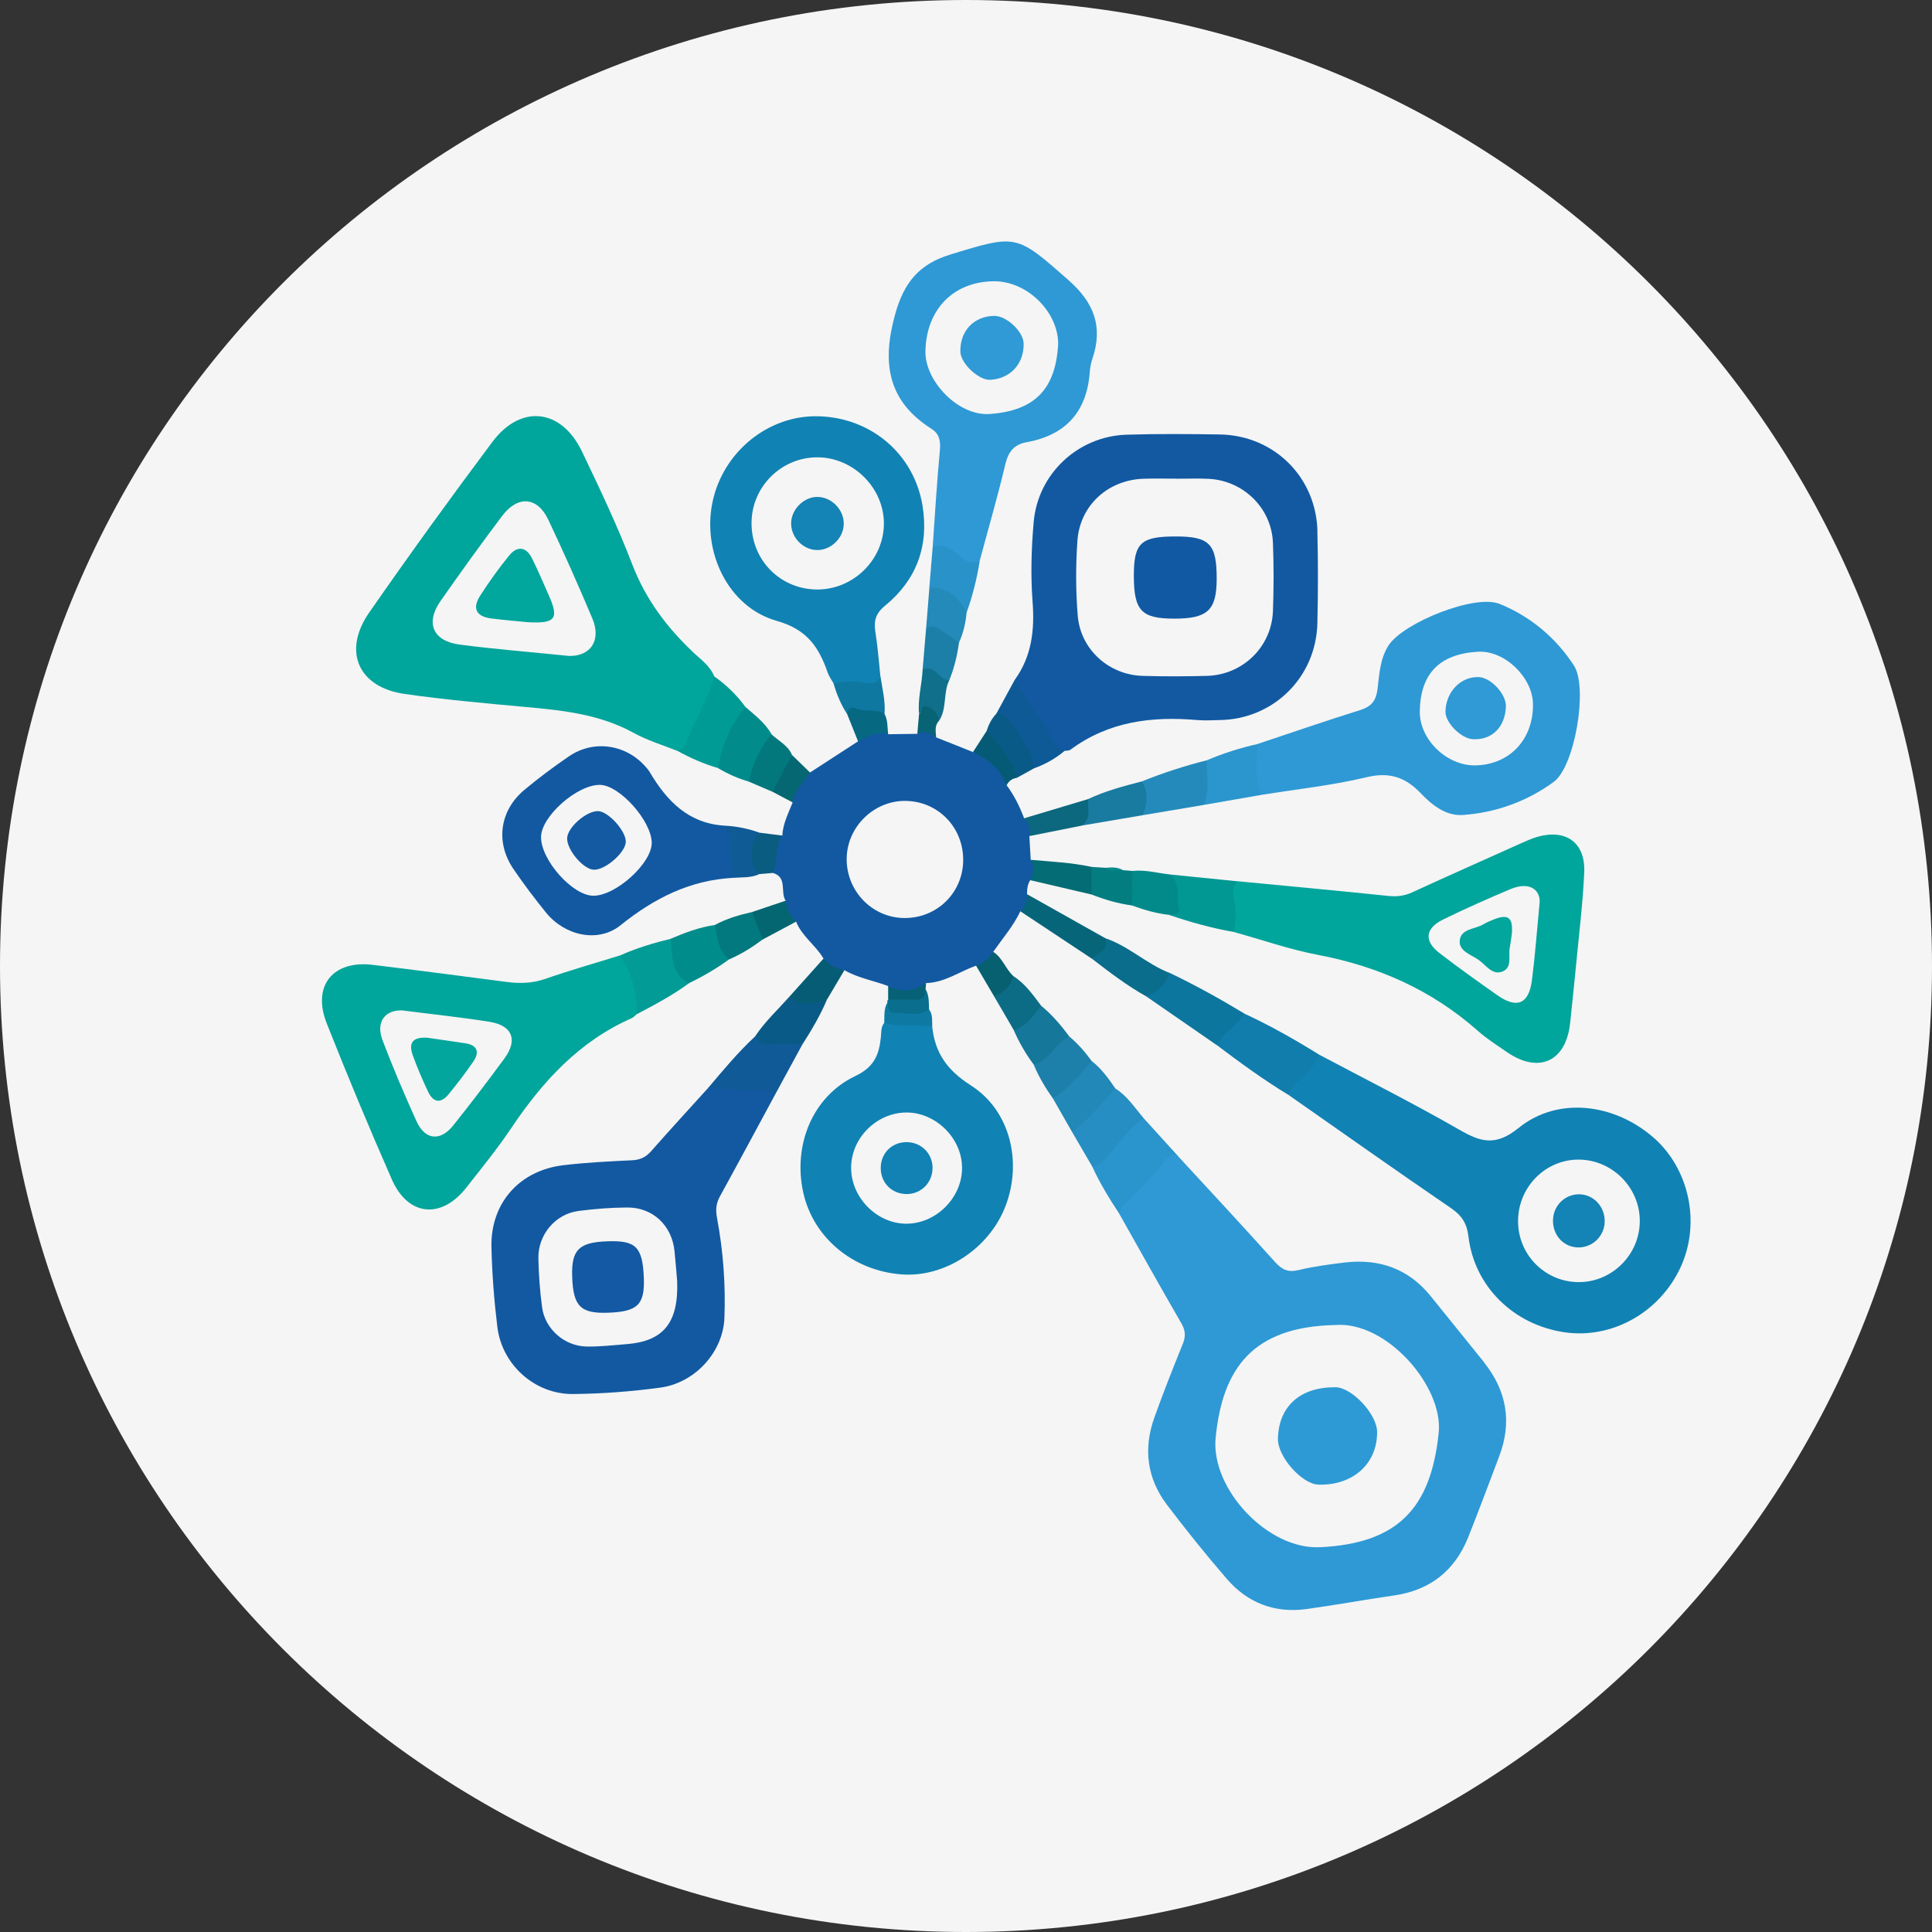 <svg width="24" height="24" viewBox="0 0 24 24" fill="none" xmlns="http://www.w3.org/2000/svg">
<rect x="0" y="0" width="24" height="24" fill="#333333" stroke="none"/>
<g clip-path="url(#clip0_4787_61785)">
<path d="M12 24C18.627 24 24 18.627 24 12C24 5.373 18.627 0 12 0C5.373 0 0 5.373 0 12C0 18.627 5.373 24 12 24Z" fill="#F5F5F5"/>
<g clip-path="url(#clip1_4787_61785)">
<path d="M16.388 13.102C16.432 13.163 16.423 13.214 16.367 13.264C16.245 13.375 16.127 13.489 16.007 13.602C15.697 13.415 15.405 13.2 15.116 12.983C15.137 12.772 15.309 12.691 15.459 12.592C15.78 12.741 16.088 12.915 16.388 13.102Z" fill="#107DAC"/>
<path d="M14.63 14.357C14.445 14.546 14.261 14.736 14.076 14.924C14.022 14.979 13.962 15.028 13.906 15.08C13.78 14.89 13.662 14.696 13.567 14.489C13.712 14.328 13.854 14.163 14 14.003C14.053 13.945 14.103 13.861 14.208 13.892C14.348 14.047 14.489 14.202 14.63 14.357Z" fill="#2A94CC"/>
<path d="M9.626 13.602C9.35 13.57 9.059 13.68 8.794 13.518C8.982 13.296 9.167 13.072 9.381 12.874C9.572 12.94 9.788 12.854 9.971 12.968C9.856 13.179 9.741 13.391 9.626 13.602Z" fill="#0F5A97"/>
<path d="M15.458 12.592C15.365 12.741 15.199 12.826 15.115 12.983C14.822 12.781 14.53 12.579 14.237 12.376C14.323 12.268 14.428 12.178 14.531 12.086C14.849 12.238 15.157 12.409 15.458 12.591V12.592Z" fill="#0D769E"/>
<path d="M8.416 9.328C8.53 9.076 8.643 8.823 8.758 8.57C8.786 8.507 8.804 8.438 8.875 8.404C9.024 8.509 9.153 8.635 9.261 8.783C9.15 9.037 9.04 9.292 8.921 9.542C8.745 9.49 8.577 9.417 8.416 9.328L8.416 9.328Z" fill="#009B95"/>
<path d="M15.375 10.947C15.374 11.065 15.389 11.181 15.406 11.297C15.42 11.388 15.487 11.525 15.325 11.577C15.052 11.529 14.786 11.455 14.524 11.366C14.655 11.2 14.524 11.031 14.532 10.863C14.813 10.892 15.094 10.92 15.375 10.948V10.947Z" fill="#019793"/>
<path d="M7.913 12.596C7.841 12.354 7.77 12.113 7.698 11.871C7.902 11.779 8.114 11.715 8.33 11.663C8.421 11.841 8.428 12.054 8.558 12.215C8.355 12.363 8.135 12.481 7.913 12.597L7.913 12.596Z" fill="#029B95"/>
<path d="M15.618 9.243C15.72 9.446 15.654 9.664 15.671 9.874C15.432 9.916 15.193 9.958 14.954 9.999C14.923 9.812 14.902 9.625 14.99 9.445C15.194 9.358 15.403 9.292 15.619 9.243L15.618 9.243Z" fill="#2B95CD"/>
<path d="M14.208 13.892C14.05 13.987 13.952 14.139 13.834 14.273C13.76 14.358 13.697 14.469 13.567 14.489C13.484 14.348 13.402 14.206 13.319 14.064C13.472 13.857 13.627 13.653 13.855 13.521C14.004 13.615 14.097 13.762 14.208 13.892V13.892Z" fill="#268EC2"/>
<path d="M14.991 9.445C14.982 9.63 15.034 9.819 14.954 9.999C14.701 10.042 14.448 10.085 14.194 10.127C14.16 9.988 14.182 9.847 14.184 9.707C14.447 9.601 14.716 9.514 14.99 9.445H14.991Z" fill="#248ABB"/>
<path d="M12.606 8.446C12.777 8.527 12.823 8.71 12.924 8.847C13.035 8.999 13.124 9.167 13.223 9.329C13.11 9.425 12.982 9.495 12.844 9.545C12.725 9.293 12.595 9.049 12.376 8.867C12.452 8.727 12.529 8.586 12.605 8.446H12.606Z" fill="#0E5A96"/>
<path d="M8.921 9.542C8.966 9.258 9.075 9.004 9.261 8.783C9.38 8.886 9.507 8.982 9.586 9.124C9.505 9.326 9.426 9.529 9.301 9.709C9.167 9.67 9.041 9.614 8.921 9.543V9.542Z" fill="#018B8B"/>
<path d="M8.557 12.215C8.327 12.095 8.355 11.867 8.33 11.662C8.507 11.587 8.686 11.518 8.879 11.491C8.98 11.615 9.005 11.772 9.058 11.917C8.9 12.032 8.732 12.13 8.557 12.214V12.215Z" fill="#018C8C"/>
<path d="M13.855 13.521C13.682 13.708 13.523 13.908 13.319 14.064C13.24 13.927 13.162 13.789 13.083 13.651C13.21 13.461 13.363 13.298 13.561 13.18C13.681 13.274 13.77 13.396 13.855 13.521V13.521Z" fill="#2188B7"/>
<path d="M11.586 6.796C11.631 6.671 11.703 6.667 11.798 6.746C11.911 6.839 12.019 6.939 12.171 6.967C12.135 7.187 12.083 7.403 12.006 7.613C11.864 7.493 11.733 7.354 11.544 7.304C11.558 7.135 11.572 6.965 11.586 6.796L11.586 6.796Z" fill="#2992C9"/>
<path d="M14.531 12.087C14.478 12.23 14.382 12.328 14.237 12.376C13.998 12.243 13.781 12.076 13.565 11.91C13.589 11.805 13.7 11.756 13.731 11.655C14.022 11.753 14.246 11.977 14.531 12.087Z" fill="#0A6D8C"/>
<path d="M13.731 11.655C13.778 11.807 13.637 11.836 13.565 11.91C13.268 11.713 12.972 11.517 12.676 11.321C12.672 11.238 12.693 11.165 12.758 11.108C13.082 11.29 13.406 11.473 13.731 11.655Z" fill="#07657A"/>
<path d="M9.971 12.968C9.838 12.968 9.705 12.967 9.572 12.969C9.49 12.97 9.416 12.963 9.38 12.874C9.502 12.691 9.663 12.542 9.808 12.379C9.96 12.42 10.119 12.384 10.272 12.419C10.191 12.612 10.084 12.792 9.972 12.968H9.971Z" fill="#0A5A87"/>
<path d="M13.561 13.18C13.418 13.354 13.265 13.518 13.083 13.651C12.988 13.516 12.903 13.376 12.84 13.222C12.983 13.101 13.063 12.898 13.284 12.876C13.389 12.965 13.48 13.068 13.56 13.179L13.561 13.18Z" fill="#1C80AA"/>
<path d="M14.184 9.707C14.271 9.846 14.253 9.986 14.194 10.127C13.941 10.17 13.688 10.213 13.435 10.256C13.446 10.142 13.45 10.026 13.518 9.926C13.731 9.825 13.957 9.766 14.184 9.707H14.184Z" fill="#197BA0"/>
<path d="M14.532 10.862C14.677 10.975 14.603 11.149 14.648 11.291C14.67 11.36 14.578 11.358 14.524 11.365C14.365 11.348 14.212 11.303 14.062 11.248C13.984 11.105 13.973 10.961 14.067 10.819C14.225 10.802 14.377 10.845 14.532 10.863V10.862Z" fill="#028A8A"/>
<path d="M13.284 12.877C13.106 12.953 13.042 13.176 12.84 13.223C12.741 13.091 12.66 12.949 12.594 12.799C12.699 12.688 12.79 12.561 12.933 12.493C13.068 12.604 13.181 12.736 13.284 12.877V12.877Z" fill="#15779A"/>
<path d="M12.799 10.934C12.735 10.848 12.815 10.766 12.804 10.681C13.057 10.704 13.311 10.715 13.561 10.769C13.639 10.884 13.649 10.998 13.56 11.112C13.306 11.053 13.052 10.993 12.799 10.934Z" fill="#036C74"/>
<path d="M11.545 7.304C11.717 7.272 11.92 7.407 12.007 7.612C11.996 7.74 11.966 7.864 11.914 7.981C11.744 8.004 11.658 7.825 11.504 7.811C11.518 7.642 11.532 7.473 11.545 7.304H11.545Z" fill="#238ABA"/>
<path d="M10.355 8.488C10.44 8.32 10.586 8.413 10.701 8.42C10.783 8.425 10.861 8.458 10.938 8.405C10.961 8.559 11.001 8.711 10.988 8.869C10.833 8.918 10.678 8.84 10.523 8.87C10.446 8.752 10.393 8.623 10.354 8.488H10.355Z" fill="#0E78A1"/>
<path d="M9.059 11.917C8.912 11.812 8.917 11.643 8.879 11.491C9.025 11.411 9.183 11.366 9.344 11.329C9.44 11.423 9.493 11.533 9.475 11.67C9.345 11.767 9.208 11.853 9.059 11.917Z" fill="#02797E"/>
<path d="M12.376 8.867C12.389 8.863 12.404 8.852 12.415 8.855C12.552 8.891 12.869 9.403 12.844 9.545C12.774 9.584 12.703 9.623 12.633 9.662C12.498 9.474 12.357 9.291 12.256 9.08C12.281 9.001 12.318 8.928 12.376 8.867V8.867Z" fill="#0A5A87"/>
<path d="M10.272 12.419C10.113 12.464 9.951 12.525 9.808 12.379C9.948 12.222 10.089 12.066 10.229 11.909C10.344 11.906 10.419 11.975 10.489 12.053C10.417 12.175 10.344 12.297 10.272 12.419H10.272Z" fill="#065C74"/>
<path d="M9.301 9.709C9.353 9.492 9.434 9.291 9.586 9.124C9.674 9.205 9.789 9.26 9.839 9.378C9.808 9.557 9.748 9.72 9.597 9.836C9.499 9.793 9.4 9.751 9.301 9.709Z" fill="#02787D"/>
<path d="M9.105 10.905C8.998 10.89 9.004 10.81 9.005 10.733C9.007 10.574 9.007 10.415 9.008 10.257C9.155 10.265 9.297 10.294 9.435 10.344C9.386 10.515 9.388 10.687 9.434 10.858C9.329 10.908 9.215 10.896 9.105 10.905Z" fill="#0F5B96"/>
<path d="M13.519 9.926C13.506 10.04 13.565 10.172 13.435 10.257C13.219 10.3 13.003 10.343 12.787 10.386C12.752 10.317 12.722 10.245 12.722 10.165C12.988 10.086 13.253 10.006 13.519 9.926Z" fill="#0C687E"/>
<path d="M11.504 7.811C11.593 7.745 11.657 7.808 11.725 7.854C11.788 7.897 11.85 7.938 11.913 7.981C11.892 8.141 11.854 8.298 11.793 8.448C11.645 8.502 11.578 8.348 11.461 8.319C11.475 8.15 11.49 7.98 11.504 7.811Z" fill="#1B7FA7"/>
<path d="M12.933 12.493C12.839 12.616 12.753 12.748 12.595 12.799C12.512 12.658 12.43 12.516 12.348 12.375C12.415 12.28 12.5 12.201 12.59 12.127C12.736 12.22 12.832 12.359 12.933 12.493Z" fill="#0D6C85"/>
<path d="M13.56 11.112C13.56 10.998 13.56 10.884 13.56 10.769C13.618 10.773 13.675 10.776 13.732 10.78C13.801 10.811 13.88 10.771 13.948 10.81C13.988 10.812 14.027 10.816 14.067 10.819C14.066 10.962 14.064 11.105 14.063 11.248C13.889 11.225 13.723 11.176 13.56 11.112V11.112Z" fill="#047D81"/>
<path d="M9.434 10.858C9.302 10.746 9.303 10.453 9.436 10.344C9.53 10.356 9.624 10.368 9.719 10.38C9.692 10.538 9.765 10.722 9.6 10.844C9.545 10.849 9.49 10.853 9.434 10.858Z" fill="#0A5C80"/>
<path d="M12.256 9.081C12.42 9.25 12.567 9.43 12.633 9.663C12.574 9.671 12.531 9.701 12.505 9.755C12.366 9.618 12.226 9.48 12.086 9.343C12.143 9.256 12.2 9.168 12.256 9.081V9.081Z" fill="#055B76"/>
<path d="M10.523 8.87C10.533 8.795 10.575 8.772 10.641 8.802C10.752 8.852 10.883 8.794 10.988 8.869C11.031 8.948 11.022 9.036 11.033 9.121C10.91 9.157 10.795 9.23 10.659 9.209C10.614 9.096 10.568 8.983 10.523 8.869V8.87Z" fill="#076882"/>
<path d="M9.475 11.67C9.431 11.556 9.387 11.442 9.343 11.329C9.482 11.282 9.62 11.235 9.759 11.189C9.833 11.26 9.872 11.349 9.889 11.449C9.75 11.523 9.612 11.597 9.474 11.671L9.475 11.67Z" fill="#036670"/>
<path d="M9.597 9.836C9.678 9.683 9.758 9.531 9.839 9.379C9.914 9.451 9.988 9.524 10.063 9.597C10.056 9.759 9.928 9.849 9.847 9.968C9.764 9.924 9.68 9.88 9.597 9.836Z" fill="#046771"/>
<path d="M11.462 8.319C11.618 8.244 11.663 8.457 11.793 8.448C11.713 8.608 11.767 8.802 11.664 8.956C11.582 8.924 11.545 8.768 11.417 8.868C11.398 8.682 11.453 8.502 11.461 8.319H11.462Z" fill="#106F8A"/>
<path d="M12.59 12.127C12.555 12.254 12.471 12.334 12.348 12.375C12.274 12.248 12.199 12.122 12.125 11.996C12.178 11.916 12.233 11.838 12.338 11.824C12.454 11.898 12.492 12.038 12.59 12.127H12.59Z" fill="#066070"/>
<path d="M11.581 12.753C11.364 12.841 11.078 12.819 10.984 12.707C10.989 12.62 10.976 12.531 11.025 12.452C11.181 12.576 11.37 12.506 11.541 12.538C11.589 12.603 11.577 12.679 11.581 12.753V12.753Z" fill="#0E7AA4"/>
<path d="M11.541 12.538C11.403 12.638 11.248 12.576 11.1 12.581C11.024 12.582 11.037 12.504 11.025 12.453C11.02 12.439 11.022 12.428 11.033 12.418C11.171 12.314 11.363 12.401 11.497 12.286C11.544 12.365 11.537 12.453 11.541 12.539V12.538Z" fill="#0A6F8E"/>
<path d="M11.497 12.286C11.497 12.376 11.462 12.425 11.362 12.42C11.253 12.414 11.143 12.418 11.033 12.418C11.033 12.361 11.033 12.306 11.033 12.249C11.19 12.237 11.347 12.224 11.504 12.212C11.502 12.236 11.5 12.261 11.498 12.286H11.497Z" fill="#066176"/>
<path d="M11.417 8.868C11.465 8.853 11.431 8.757 11.498 8.773C11.589 8.795 11.653 8.854 11.663 8.956C11.606 9.016 11.625 9.09 11.629 9.16C11.545 9.178 11.474 9.124 11.395 9.116C11.402 9.033 11.409 8.951 11.417 8.868H11.417Z" fill="#086374"/>
<path d="M13.949 10.81C13.875 10.806 13.797 10.837 13.732 10.78C13.807 10.774 13.881 10.768 13.949 10.81Z" fill="#028A8A"/>
<path d="M18.436 16.923C18.216 16.649 17.994 16.377 17.774 16.103C17.498 15.761 17.137 15.634 16.709 15.683C16.515 15.706 16.319 15.732 16.128 15.778C15.999 15.809 15.924 15.771 15.839 15.677C15.44 15.233 15.034 14.796 14.629 14.357C14.534 14.326 14.488 14.398 14.444 14.456C14.351 14.578 14.241 14.682 14.137 14.793C14.053 14.883 13.941 14.95 13.905 15.08C14.16 15.532 14.413 15.985 14.673 16.435C14.725 16.523 14.732 16.596 14.695 16.689C14.572 16.995 14.449 17.302 14.339 17.612C14.202 17.996 14.248 18.364 14.495 18.691C14.732 19.004 14.979 19.311 15.236 19.609C15.496 19.912 15.834 20.043 16.232 19.988C16.593 19.938 16.952 19.872 17.313 19.82C17.764 19.756 18.072 19.513 18.24 19.093C18.372 18.76 18.498 18.424 18.624 18.09C18.785 17.665 18.717 17.276 18.434 16.923H18.436ZM17.872 17.799C17.775 18.734 17.367 19.173 16.399 19.22C15.744 19.253 15.04 18.49 15.101 17.863C15.185 17.001 15.559 16.481 16.585 16.46C17.222 16.407 17.932 17.221 17.872 17.799H17.872Z" fill="#2E99D5"/>
<path d="M8.601 8.093C8.277 7.785 8.02 7.441 7.856 7.016C7.673 6.538 7.452 6.074 7.231 5.612C6.975 5.076 6.472 5.016 6.117 5.489C5.595 6.186 5.084 6.893 4.587 7.608C4.252 8.09 4.45 8.539 5.029 8.621C5.529 8.692 6.033 8.737 6.536 8.783C6.998 8.825 7.454 8.874 7.873 9.105C8.043 9.199 8.234 9.255 8.415 9.328C8.475 9.311 8.509 9.266 8.529 9.213C8.633 8.939 8.795 8.689 8.874 8.405C8.82 8.268 8.699 8.188 8.6 8.093H8.601ZM7.065 8.148C6.587 8.099 6.147 8.065 5.709 8.007C5.377 7.963 5.282 7.739 5.472 7.467C5.721 7.11 5.976 6.757 6.237 6.41C6.432 6.151 6.675 6.169 6.811 6.456C7.003 6.861 7.185 7.271 7.359 7.684C7.475 7.962 7.328 8.157 7.065 8.148Z" fill="#00A59B"/>
<path d="M16.366 6.602C16.351 5.927 15.827 5.408 15.152 5.397C14.766 5.391 14.379 5.388 13.993 5.4C13.393 5.419 12.894 5.883 12.841 6.483C12.812 6.811 12.802 7.145 12.827 7.473C12.854 7.828 12.817 8.153 12.605 8.446C12.736 8.668 12.894 8.872 13.027 9.092C13.08 9.18 13.114 9.285 13.222 9.328C13.248 9.324 13.28 9.327 13.299 9.312C13.772 8.962 14.309 8.895 14.874 8.945C14.965 8.952 15.057 8.947 15.148 8.945C15.819 8.936 16.349 8.415 16.365 7.741C16.374 7.361 16.374 6.981 16.365 6.601L16.366 6.602ZM15.813 7.591C15.797 8.034 15.44 8.383 14.994 8.396C14.727 8.403 14.46 8.404 14.193 8.396C13.773 8.383 13.421 8.066 13.388 7.647C13.363 7.339 13.362 7.027 13.384 6.719C13.414 6.276 13.767 5.96 14.209 5.947C14.343 5.943 14.477 5.946 14.61 5.946V5.947C14.744 5.947 14.877 5.942 15.011 5.948C15.446 5.968 15.798 6.313 15.813 6.746C15.824 7.028 15.823 7.31 15.813 7.591V7.591Z" fill="#1259A2"/>
<path d="M20.534 14.126C20.049 13.706 19.349 13.62 18.867 14.01C18.579 14.243 18.396 14.188 18.127 14.033C17.557 13.706 16.969 13.41 16.388 13.102C16.351 13.183 16.304 13.256 16.242 13.323C16.158 13.411 16.046 13.476 16.007 13.602C16.68 14.073 17.351 14.547 18.028 15.01C18.162 15.102 18.224 15.203 18.242 15.363C18.316 15.981 18.803 16.458 19.435 16.55C20.024 16.636 20.616 16.305 20.876 15.744C21.13 15.197 20.987 14.518 20.535 14.126H20.534ZM19.614 15.927C19.202 15.928 18.865 15.597 18.858 15.184C18.85 14.761 19.184 14.41 19.6 14.405C20.018 14.401 20.366 14.742 20.37 15.16C20.374 15.578 20.032 15.926 19.614 15.927Z" fill="#1182B4"/>
<path d="M12.804 10.681C12.798 10.583 12.792 10.485 12.787 10.386C12.803 10.302 12.786 10.227 12.722 10.165C12.667 10.02 12.599 9.88 12.505 9.755C12.424 9.558 12.277 9.428 12.086 9.342C11.934 9.282 11.781 9.221 11.629 9.16C11.558 9.106 11.484 9.066 11.394 9.116C11.274 9.118 11.153 9.119 11.033 9.121C10.892 9.08 10.778 9.153 10.659 9.209C10.46 9.338 10.261 9.467 10.063 9.596C9.983 9.715 9.869 9.815 9.847 9.967C9.794 10.101 9.726 10.231 9.718 10.38C9.615 10.518 9.675 10.698 9.6 10.844C9.786 10.897 9.689 11.081 9.759 11.188C9.766 11.293 9.814 11.378 9.889 11.448C9.962 11.632 10.133 11.742 10.23 11.908C10.301 11.984 10.387 12.033 10.49 12.052C10.659 12.15 10.853 12.181 11.033 12.249C11.197 12.33 11.354 12.318 11.503 12.212C11.734 12.207 11.918 12.069 12.125 11.996C12.22 11.968 12.283 11.9 12.338 11.824C12.454 11.658 12.587 11.505 12.675 11.321C12.734 11.262 12.759 11.19 12.758 11.108C12.758 11.047 12.763 10.987 12.798 10.934C12.835 10.85 12.863 10.767 12.804 10.681ZM11.232 11.404C10.828 11.4 10.506 11.06 10.518 10.651C10.53 10.265 10.858 9.947 11.244 9.949C11.653 9.951 11.972 10.28 11.965 10.694C11.958 11.096 11.635 11.408 11.232 11.404Z" fill="#1259A2"/>
<path d="M8.944 14.86C9.174 14.442 9.399 14.022 9.626 13.602C9.587 13.556 9.531 13.545 9.476 13.546C9.248 13.549 9.021 13.526 8.794 13.518C8.559 13.778 8.321 14.036 8.089 14.3C8.024 14.374 7.954 14.408 7.855 14.413C7.568 14.427 7.28 14.441 6.995 14.475C6.45 14.541 6.091 14.949 6.105 15.495C6.113 15.825 6.138 16.155 6.178 16.482C6.234 16.951 6.641 17.32 7.115 17.317C7.479 17.314 7.845 17.286 8.205 17.237C8.631 17.179 8.981 16.8 8.999 16.373C9.015 15.959 8.984 15.543 8.908 15.135C8.888 15.029 8.894 14.951 8.944 14.86V14.86ZM7.788 16.697C7.62 16.71 7.453 16.73 7.285 16.727C7.011 16.722 6.769 16.508 6.734 16.239C6.707 16.038 6.692 15.834 6.688 15.631C6.683 15.337 6.899 15.081 7.185 15.043C7.386 15.017 7.59 15.001 7.792 15C8.109 14.998 8.347 15.223 8.379 15.542C8.394 15.688 8.405 15.835 8.412 15.915C8.431 16.437 8.236 16.661 7.788 16.697Z" fill="#1259A2"/>
<path d="M7.697 11.87C7.39 11.966 7.081 12.053 6.777 12.159C6.618 12.214 6.464 12.22 6.302 12.199C5.746 12.127 5.19 12.053 4.633 11.986C4.136 11.925 3.875 12.245 4.058 12.711C4.316 13.363 4.586 14.011 4.868 14.652C5.069 15.109 5.482 15.148 5.791 14.755C5.982 14.512 6.178 14.271 6.35 14.015C6.739 13.435 7.195 12.935 7.848 12.648C7.872 12.637 7.891 12.614 7.912 12.596C7.912 12.333 7.855 12.086 7.697 11.87ZM6.268 13.146C6.061 13.428 5.849 13.707 5.63 13.981C5.468 14.183 5.28 14.162 5.173 13.927C5.023 13.595 4.88 13.26 4.751 12.92C4.665 12.692 4.787 12.542 4.999 12.552C5.378 12.601 5.733 12.637 6.086 12.694C6.365 12.74 6.434 12.919 6.268 13.146Z" fill="#00A59B"/>
<path d="M19.1 10.395C19.026 10.416 18.956 10.449 18.885 10.48C18.438 10.681 17.989 10.88 17.543 11.085C17.443 11.131 17.348 11.141 17.239 11.129C16.618 11.064 15.996 11.007 15.374 10.947C15.304 11.023 15.314 11.116 15.332 11.204C15.358 11.33 15.353 11.453 15.325 11.577C15.675 11.674 16.021 11.795 16.377 11.863C17.125 12.005 17.79 12.302 18.361 12.808C18.471 12.905 18.597 12.985 18.719 13.069C19.117 13.343 19.455 13.186 19.505 12.706C19.529 12.475 19.554 12.245 19.576 12.014C19.613 11.621 19.662 11.23 19.68 10.837C19.696 10.468 19.454 10.295 19.1 10.395ZM19.03 12.179C18.991 12.474 18.843 12.534 18.599 12.362C18.358 12.193 18.119 12.022 17.886 11.843C17.688 11.693 17.701 11.534 17.924 11.424C18.199 11.289 18.481 11.164 18.764 11.045C18.996 10.947 19.134 11.051 19.126 11.208C19.089 11.594 19.068 11.887 19.03 12.179L19.03 12.179Z" fill="#00A59B"/>
<path d="M19.552 8.268C19.329 7.923 19.01 7.656 18.629 7.502C18.32 7.377 17.434 7.736 17.251 8.015C17.142 8.182 17.135 8.376 17.112 8.561C17.093 8.709 17.034 8.778 16.893 8.822C16.466 8.955 16.043 9.102 15.619 9.243C15.616 9.455 15.579 9.67 15.672 9.874C16.107 9.804 16.548 9.757 16.976 9.655C17.258 9.587 17.457 9.654 17.646 9.851C17.788 10 17.96 10.139 18.174 10.124C18.584 10.095 18.972 9.954 19.301 9.713C19.562 9.523 19.73 8.542 19.552 8.268H19.552ZM18.324 9.508C17.973 9.512 17.639 9.191 17.637 8.846C17.641 8.373 17.878 8.124 18.359 8.096C18.695 8.077 19.037 8.417 19.043 8.741C19.052 9.183 18.753 9.502 18.324 9.508Z" fill="#2E99D5"/>
<path d="M12.062 13.484C11.766 13.296 11.615 13.081 11.58 12.753C11.383 12.72 11.179 12.765 10.983 12.707C10.941 12.761 10.949 12.827 10.942 12.889C10.919 13.104 10.86 13.255 10.625 13.367C10.093 13.62 9.849 14.225 9.978 14.812C10.101 15.374 10.596 15.786 11.201 15.831C11.737 15.871 12.286 15.511 12.489 14.987C12.701 14.441 12.553 13.797 12.061 13.484L12.062 13.484ZM11.277 15.201C10.906 15.212 10.574 14.886 10.573 14.509C10.571 14.141 10.886 13.824 11.255 13.82C11.62 13.816 11.946 14.134 11.951 14.499C11.957 14.865 11.644 15.191 11.277 15.201Z" fill="#1182B4"/>
<path d="M13.277 3.483C12.623 2.908 12.633 2.908 11.802 3.163C11.418 3.281 11.23 3.509 11.121 3.9C10.954 4.498 11.02 4.977 11.571 5.327C11.673 5.392 11.686 5.482 11.675 5.599C11.638 5.997 11.614 6.397 11.586 6.796C11.684 6.757 11.761 6.786 11.847 6.846C11.941 6.911 12.023 7.035 12.17 6.967C12.277 6.568 12.393 6.171 12.488 5.769C12.525 5.611 12.598 5.521 12.754 5.493C13.241 5.405 13.502 5.113 13.538 4.619C13.542 4.563 13.553 4.507 13.571 4.454C13.705 4.058 13.589 3.758 13.276 3.483L13.277 3.483ZM12.291 5.143C11.905 5.169 11.488 4.735 11.496 4.362C11.507 3.839 11.85 3.493 12.356 3.494C12.763 3.496 13.147 3.876 13.145 4.275C13.114 4.828 12.86 5.104 12.291 5.143Z" fill="#2E99D5"/>
<path d="M11.46 6.282C11.355 5.642 10.823 5.187 10.165 5.171C9.545 5.155 8.982 5.612 8.851 6.237C8.721 6.856 9.045 7.543 9.65 7.713C10.031 7.821 10.174 8.044 10.284 8.361C10.3 8.406 10.33 8.446 10.354 8.488C10.477 8.466 10.6 8.454 10.724 8.479C10.806 8.495 10.893 8.506 10.937 8.406C10.917 8.224 10.905 8.042 10.876 7.862C10.853 7.721 10.87 7.625 10.997 7.522C11.385 7.204 11.541 6.783 11.46 6.282V6.282ZM10.14 7.323C9.686 7.315 9.333 6.953 9.336 6.495C9.338 6.045 9.707 5.679 10.157 5.681C10.6 5.683 10.979 6.059 10.98 6.501C10.981 6.954 10.597 7.33 10.14 7.323H10.14Z" fill="#1182B4"/>
<path d="M9.068 10.638C9.063 10.509 9.095 10.373 9.008 10.257C8.555 10.232 8.285 9.953 8.071 9.591C8.057 9.567 8.038 9.546 8.02 9.525C7.775 9.245 7.373 9.186 7.067 9.396C6.876 9.526 6.689 9.666 6.512 9.814C6.205 10.072 6.153 10.467 6.38 10.798C6.507 10.984 6.643 11.164 6.784 11.338C7.015 11.622 7.427 11.719 7.708 11.494C8.124 11.16 8.568 10.934 9.105 10.905C9.092 10.816 9.071 10.729 9.068 10.639V10.638ZM7.371 11.127C7.113 11.127 6.719 10.684 6.721 10.397C6.723 10.141 7.171 9.745 7.454 9.75C7.697 9.754 8.092 10.196 8.096 10.468C8.1 10.72 7.652 11.128 7.372 11.127H7.371Z" fill="#1259A2"/>
<path d="M16.587 17.232C16.794 17.234 17.106 17.567 17.107 17.789C17.109 18.183 16.808 18.454 16.38 18.443C16.174 18.438 15.87 18.095 15.875 17.873C15.883 17.47 16.152 17.229 16.587 17.233V17.232Z" fill="#2E9AD5"/>
<path d="M6.555 7.729C6.437 7.717 6.27 7.704 6.104 7.683C5.913 7.658 5.862 7.556 5.969 7.393C6.079 7.223 6.197 7.057 6.325 6.901C6.421 6.782 6.532 6.787 6.606 6.93C6.684 7.086 6.751 7.247 6.822 7.406C6.944 7.684 6.901 7.749 6.555 7.729Z" fill="#01A69C"/>
<path d="M14.607 6.664C15.025 6.664 15.115 6.757 15.114 7.19C15.114 7.58 15.002 7.685 14.588 7.685C14.178 7.685 14.085 7.586 14.085 7.15C14.085 6.744 14.172 6.664 14.606 6.664H14.607Z" fill="#1259A3"/>
<path d="M19.934 15.176C19.932 15.351 19.787 15.495 19.613 15.496C19.43 15.499 19.287 15.348 19.292 15.157C19.295 14.979 19.436 14.838 19.611 14.836C19.792 14.834 19.938 14.987 19.934 15.175V15.176Z" fill="#1483B5"/>
<path d="M7.998 15.877C8.01 16.206 7.921 16.294 7.556 16.307C7.213 16.32 7.12 16.228 7.108 15.861C7.096 15.528 7.189 15.433 7.541 15.42C7.9 15.406 7.983 15.489 7.998 15.877Z" fill="#1359A3"/>
<path d="M5.308 12.891C5.468 12.915 5.627 12.936 5.786 12.961C5.936 12.986 5.956 13.075 5.88 13.187C5.785 13.326 5.681 13.46 5.575 13.591C5.479 13.71 5.384 13.701 5.318 13.562C5.249 13.416 5.185 13.268 5.13 13.116C5.069 12.951 5.129 12.88 5.308 12.891Z" fill="#02A69C"/>
<path d="M18.783 11.582C18.774 11.645 18.767 11.708 18.755 11.77C18.734 11.874 18.792 12.02 18.661 12.07C18.538 12.116 18.46 11.991 18.373 11.928C18.281 11.86 18.123 11.82 18.133 11.686C18.145 11.535 18.321 11.545 18.425 11.483C18.467 11.458 18.512 11.439 18.558 11.421C18.731 11.352 18.793 11.397 18.782 11.582H18.783Z" fill="#03A69C"/>
<path d="M18.707 8.779C18.696 9.034 18.534 9.194 18.298 9.183C18.151 9.176 17.952 8.976 17.956 8.838C17.962 8.592 18.147 8.402 18.371 8.411C18.523 8.418 18.715 8.627 18.707 8.78V8.779Z" fill="#2F9AD5"/>
<path d="M11.584 14.511C11.584 14.69 11.445 14.831 11.267 14.833C11.078 14.835 10.935 14.69 10.941 14.499C10.946 14.318 11.085 14.185 11.268 14.188C11.447 14.191 11.585 14.331 11.585 14.511H11.584Z" fill="#1282B5"/>
<path d="M12.716 4.267C12.722 4.519 12.55 4.706 12.3 4.718C12.157 4.725 11.934 4.514 11.93 4.37C11.924 4.112 12.096 3.929 12.349 3.924C12.501 3.92 12.713 4.119 12.716 4.267Z" fill="#2F9AD5"/>
<path d="M10.15 6.833C9.97 6.83 9.82 6.669 9.828 6.489C9.836 6.318 9.993 6.169 10.159 6.173C10.338 6.177 10.49 6.341 10.481 6.519C10.473 6.69 10.319 6.835 10.15 6.833Z" fill="#1483B5"/>
<path d="M7.429 10.076C7.554 10.078 7.773 10.318 7.774 10.454C7.775 10.587 7.518 10.811 7.375 10.804C7.243 10.797 7.041 10.556 7.045 10.412C7.05 10.278 7.284 10.073 7.429 10.076Z" fill="#145AA3"/>
</g>
</g>
<defs>
<clipPath id="clip0_4787_61785">
<rect width="24" height="24" fill="white"/>
</clipPath>
<clipPath id="clip1_4787_61785">
<rect width="17" height="17" fill="white" transform="translate(4 3)"/>
</clipPath>
</defs>
</svg>
